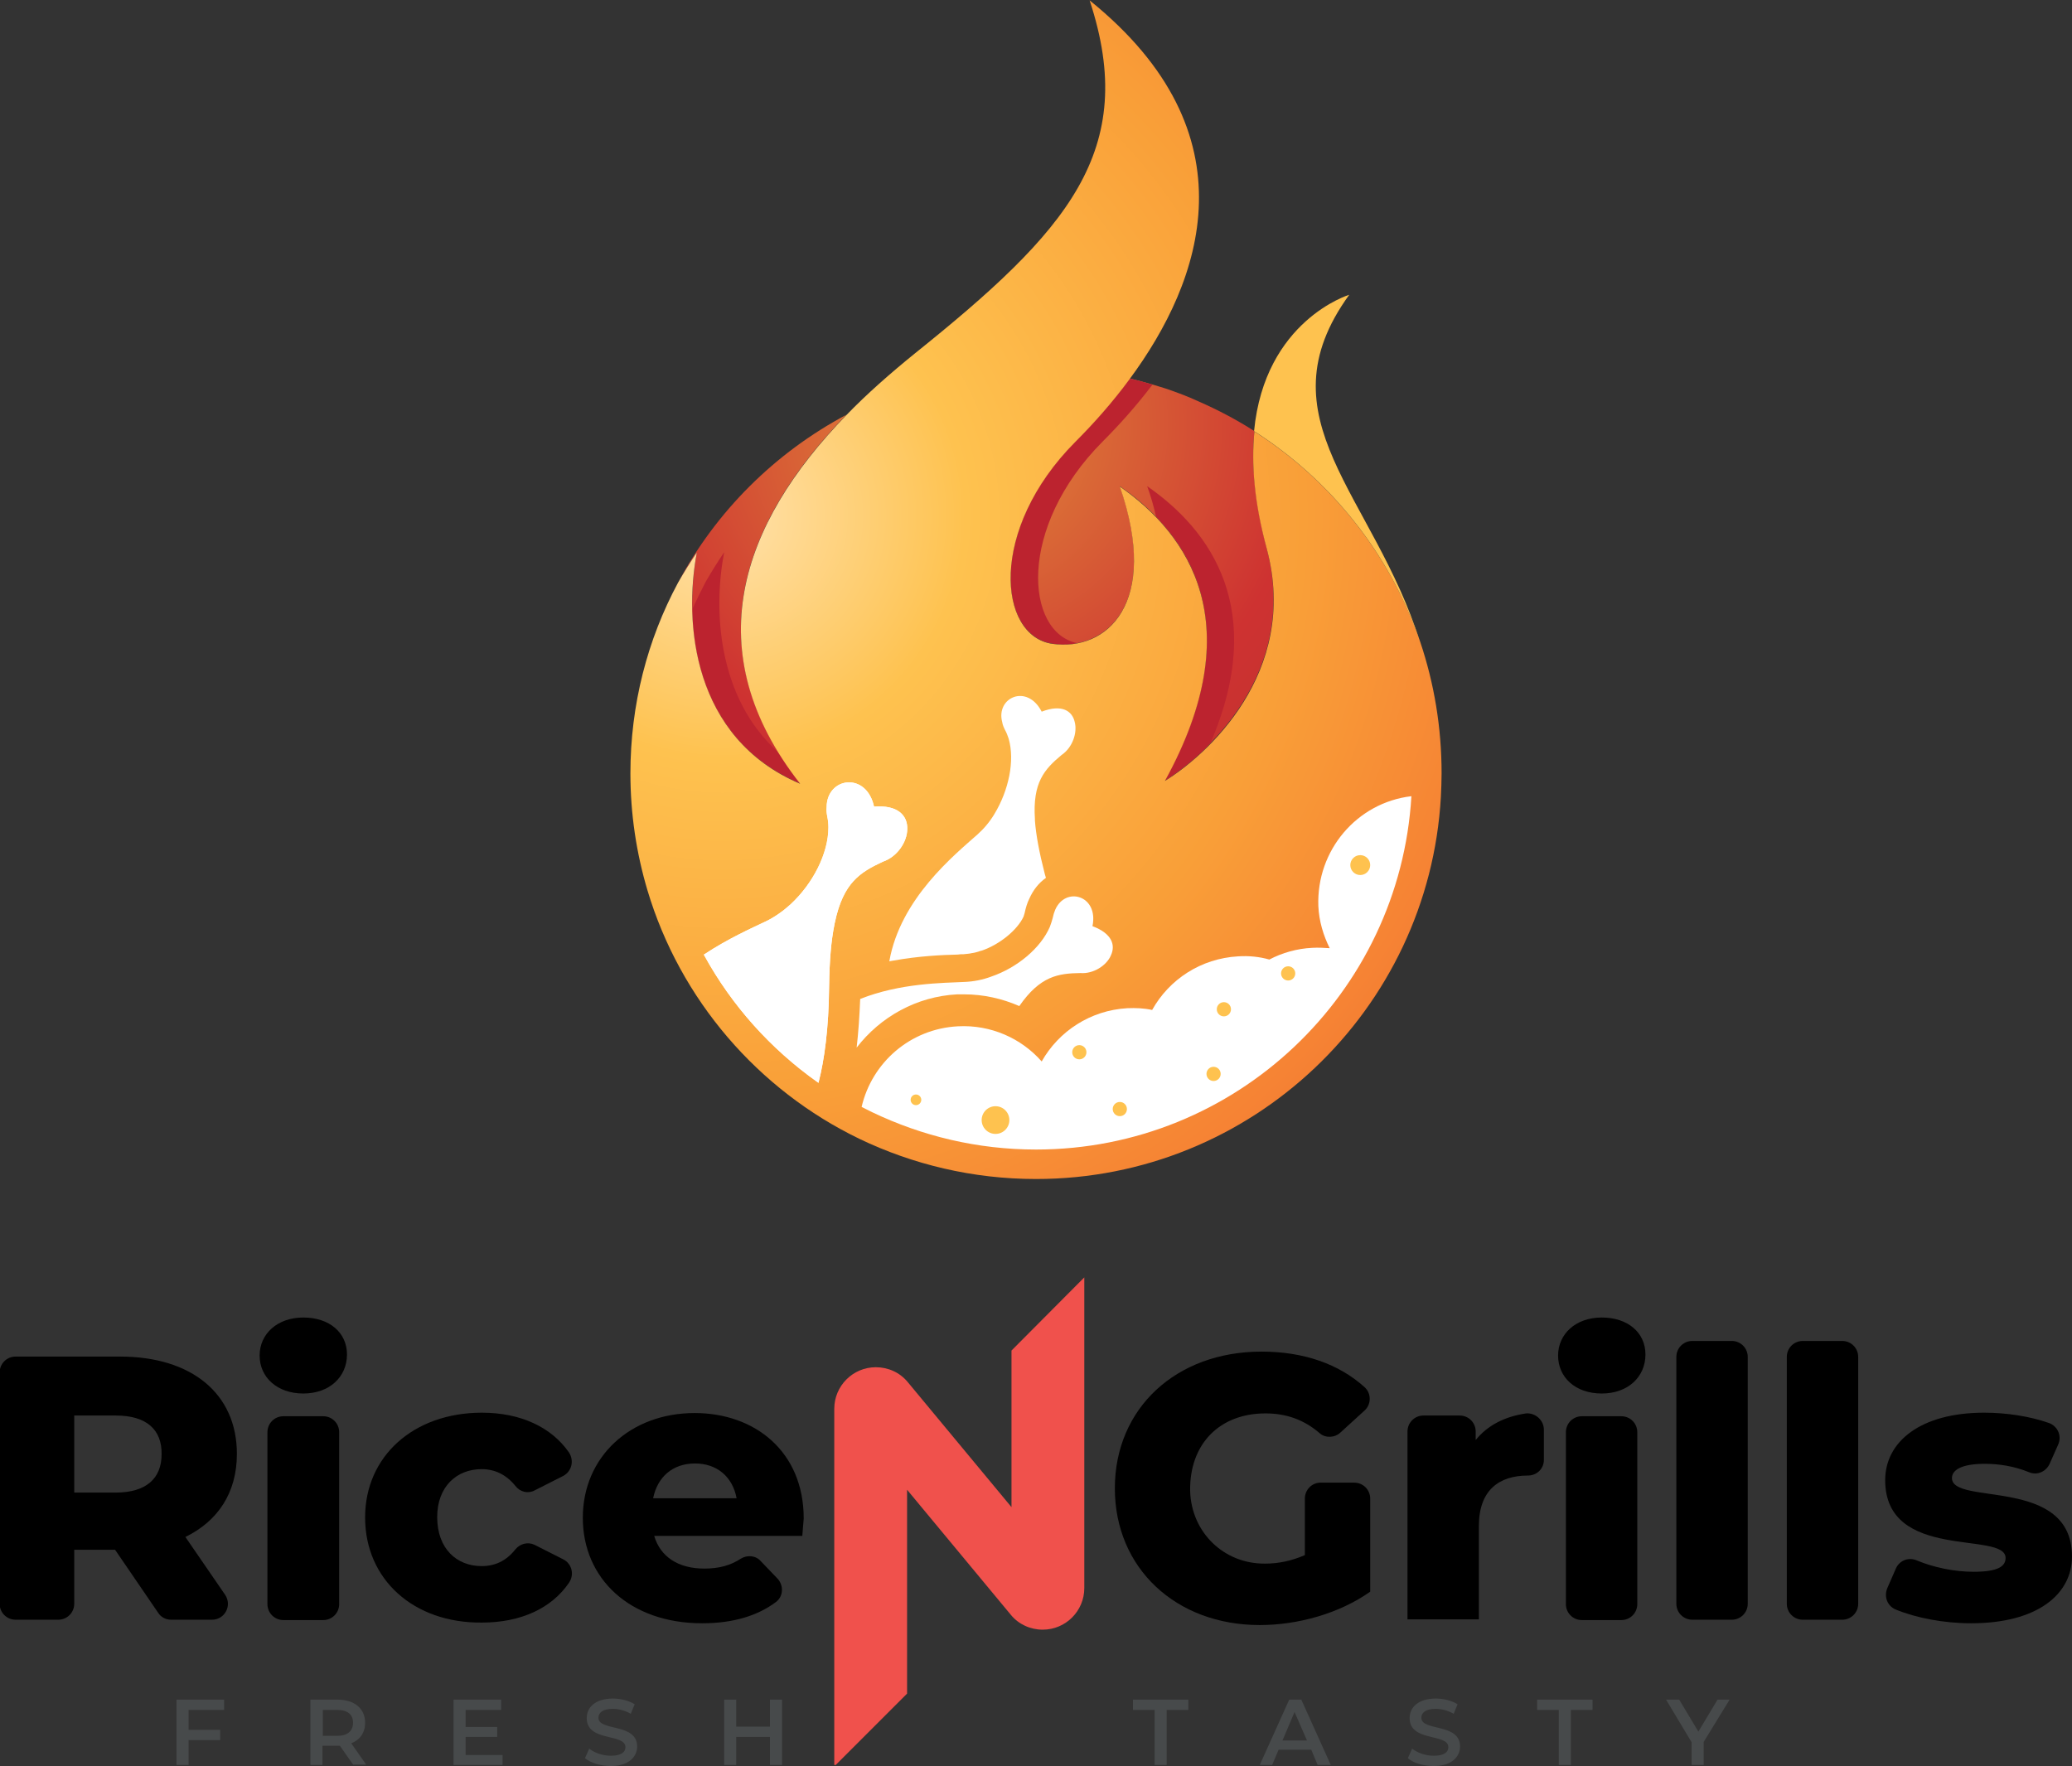 <?xml version="1.0" encoding="utf-8"?>
<!-- Generator: Adobe Illustrator 24.1.3, SVG Export Plug-In . SVG Version: 6.00 Build 0)  -->
<svg version="1.1" id="Layer_1" xmlns="http://www.w3.org/2000/svg" xmlns:xlink="http://www.w3.org/1999/xlink" x="0px" y="0px"
	 viewBox="0 0 583.4 497.3" style="enable-background:new 0 0 583.4 497.3;" xml:space="preserve">
<rect x="0" y="0" width="583.4" height="497.3" fill="#333333" stroke="none"/>
<style type="text/css">
	.st0{fill:url(#SVGID_1_);}
	.st1{fill:url(#SVGID_2_);}
	.st2{fill:#BC232F;}
	.st3{fill:url(#SVGID_3_);}
	.st4{fill:#FEC24F;}
	.st5{fill:#FFFFFF;stroke:#FFFFFF;stroke-width:0.5;stroke-miterlimit:10;}
	.st6{fill:#FFFFFF;}
	.st7{fill:#F0514C;}
	.st8{fill:#474A4B;}
</style>
<g>
	<radialGradient id="SVGID_1_" cx="269.643" cy="119.546" r="205.832" gradientUnits="userSpaceOnUse">
		<stop  offset="0" style="stop-color:#E18C3A"/>
		<stop  offset="0.475" style="stop-color:#CE3231"/>
		<stop  offset="1" style="stop-color:#A9342B"/>
	</radialGradient>
	<path class="st0" d="M219.3,212c1.8,2.9,3.8,5.7,6,8.6c-12.3-5.2-20-13.6-24.6-23.1c-4-8.3-5.6-17.4-5.8-25.8
		c-0.1-5.8,0.4-11.4,1.3-16.1c-1.9,2.8-3.7,5.7-5.3,8.5c10.7-20.1,27.3-36.6,47.4-47.3c-17.2,17.7-28.6,37.1-29.6,57.3
		C208.1,186.4,211.3,199.1,219.3,212z"/>
	<radialGradient id="SVGID_2_" cx="269.643" cy="119.546" r="205.832" gradientUnits="userSpaceOnUse">
		<stop  offset="0" style="stop-color:#E18C3A"/>
		<stop  offset="0.475" style="stop-color:#CE3231"/>
		<stop  offset="1" style="stop-color:#A9342B"/>
	</radialGradient>
	<path class="st1" d="M358.5,171.7c-0.9,16.2-9.3,29-17.7,37.6c-4.7,4.9-9.5,8.4-12.8,10.5c11.1-20.1,13.5-36.4,10.9-49.4
		c-2-10.2-7.1-18.4-13.4-24.9c-2.9-3-6.1-5.7-9.4-8c-0.3-0.2-0.5-0.4-0.8-0.6c0.1,0.4,0.3,0.7,0.4,1.1c7.8,23.6,1.9,37-7.8,41.6
		c-1.4,0.7-2.9,1.2-4.5,1.5c0,0,0,0,0,0c-2.3,0.4-4.6,0.5-7,0.1c-15.3-2.2-18.1-32.2,6.5-56.9c4.4-4.4,9.3-9.8,13.9-15.9
		c0.5-0.6,0.9-1.2,1.4-1.8c2.2,0.5,4.3,1.1,6.4,1.7c1.2,0.4,2.4,0.7,3.6,1.1c3.2,1.1,6.2,2.2,9.2,3.6c5.5,2.4,10.8,5.2,15.8,8.4
		c-0.9,8.9,0,19.8,3.5,33.1C358.3,160.6,358.8,166.4,358.5,171.7z"/>
	<path class="st2" d="M219.3,212c1.8,2.9,3.8,5.7,6,8.6c-23-9.8-30-30.8-30.4-49c1.2-2.6,2.4-5.1,3.7-7.6c1.6-2.8,3.4-5.7,5.3-8.5
		C200.8,171.6,201.9,196.5,219.3,212z"/>
	<path class="st2" d="M310.5,124.3c-24.2,24.3-21.8,53.8-7.2,56.8c-2.3,0.4-4.6,0.5-7,0.1c-15.3-2.2-18.1-32.2,6.5-56.9
		c4.9-4.9,10.3-10.9,15.3-17.7c2.2,0.5,4.3,1.1,6.4,1.7C319.8,114.5,314.9,119.9,310.5,124.3z"/>
	<path class="st2" d="M340.8,209.3c-4.7,4.9-9.5,8.4-12.8,10.5c19.9-36,11.8-59.5-2.5-74.3c-0.6-2.7-1.4-5.6-2.5-8.6
		C340.9,149.3,357,171.7,340.8,209.3z"/>
	<radialGradient id="SVGID_3_" cx="203.37" cy="145.198" r="232.925" gradientUnits="userSpaceOnUse">
		<stop  offset="0" style="stop-color:#FFE2AD"/>
		<stop  offset="0.294" style="stop-color:#FEC24F"/>
		<stop  offset="0.703" style="stop-color:#F99F38"/>
		<stop  offset="1" style="stop-color:#F57E33"/>
	</radialGradient>
	<path class="st3" d="M405.9,217.8c0,2.2-0.1,4.4-0.2,6.6c-3.4,60-53.2,107.6-114,107.6c-17.8,0-34.7-4.1-49.7-11.3
		c-28.6-13.8-50.5-39.2-59.7-70c-3.1-10.4-4.8-21.5-4.8-32.9c0-19.4,4.8-37.7,13.4-53.7c1.6-2.8,3.4-5.7,5.3-8.5
		c-3.7,19.6-1.3,52.2,29.1,65.1c-29.2-37.2-17-72.9,13-103.8c5.8-6,12.3-11.7,19.2-17.3c43-34.5,63.3-57.1,49.3-99.5
		c46.6,37.6,31.7,79,11.3,106.6c-5,6.8-10.4,12.8-15.3,17.7c-24.6,24.7-21.8,54.7-6.5,56.9c15.3,2.2,30.4-11.3,19-44.3
		c19.5,13.6,36.9,38.9,12.7,82.9c11.3-6.9,38-30.3,28.7-65.3c-3.6-13.2-4.4-24.1-3.5-33.1c21.6,13.8,38.2,34.6,46.7,59.3
		C403.8,192.4,405.9,204.8,405.9,217.8z"/>
	<path class="st4" d="M399.8,180.7c-8.4-24.7-25.1-45.5-46.7-59.3c3-31.2,26.8-38.4,26.8-38.4C354.6,117.9,386.8,139.2,399.8,180.7z
		"/>
	<path class="st4" d="M255.2,233.4c0,3.6-2.8,7.7-6.7,9c-6.4,3-11.3,5.9-13.7,17.4c0,0.2-0.1,0.3-0.1,0.5c0,0,0,0,0,0
		c-0.9,4.4-1.4,10-1.5,17.3c-0.1,12.3-1.4,20.9-2.9,26.9L198.6,269c6.7-4.4,13.2-7.3,17.2-9.2c2.5-1.2,4.9-2.9,7-4.8l0,0
		c6.4-5.9,10.8-14.5,10.8-21.9c0-1-0.1-2-0.3-3c-0.2-1-0.3-1.8-0.2-2.7c0-8.2,10.9-9.8,12.9,0.1
		C252.8,226.8,255.3,229.9,255.2,233.4z"/>
	<path class="st5" d="M255.2,233.4c0,3.6-2.8,7.7-6.7,9c-6.4,3-11.3,5.9-13.7,17.4c0,0.2-0.1,0.3-0.1,0.5c0,0,0,0,0,0
		c-0.9,4.4-1.4,10-1.5,17.3c-0.1,12.3-1.4,20.9-2.9,26.9c-13.1-9.3-24-21.4-31.8-35.6c6.7-4.4,13.2-7.3,17.2-9.2
		c2.5-1.2,4.9-2.9,7-4.8l0,0c6.4-5.9,10.8-14.5,10.8-21.9c0-1-0.1-2-0.3-3c-0.2-1-0.3-1.8-0.2-2.7c0-8.2,10.9-9.8,12.9,0.1
		C252.8,226.8,255.3,229.9,255.2,233.4z"/>
	<path class="st6" d="M397.4,224.2c-3.3,55.5-49.4,99.5-105.7,99.5c-16.5,0-32.1-3.8-46.1-10.5c-1-0.5-2-1-3-1.5
		c2.9-12.5,13.7-22,27.1-22.7c9.3-0.5,17.9,3.4,23.6,9.9c4.8-8.5,13.7-14.4,24.1-15c2.4-0.1,4.8,0,7,0.5
		c4.8-8.6,13.7-14.5,24.2-15.1c3-0.2,6,0.1,8.8,0.9c3.6-1.9,7.8-3.1,12.1-3.3c1.7-0.1,3.3,0,4.9,0.1c-1.8-3.6-3-7.6-3.2-11.8
		C370.6,239.4,382.1,226,397.4,224.2z"/>
	<circle class="st4" cx="280.3" cy="315.4" r="3.9"/>
	<circle class="st4" cx="383" cy="243.6" r="2.8"/>
	<circle class="st4" cx="315.3" cy="312.3" r="2"/>
	<circle class="st4" cx="362.7" cy="274.1" r="2"/>
	<circle class="st4" cx="303.9" cy="296.3" r="2"/>
	<circle class="st4" cx="341.7" cy="302.4" r="2"/>
	<circle class="st4" cx="344.6" cy="284.2" r="2"/>
	<circle class="st4" cx="257.9" cy="309.7" r="1.5"/>
	<path class="st6" d="M298.9,212.6c-4.8,4-8.2,7.7-7.5,18.1c0,0.1,0,0.3,0,0.4c0,0,0,0,0,0c0.3,4,1.2,8.9,2.8,15.1
		c0.1,0.3,0.2,0.7,0.3,1c-2,1.4-3.6,3.4-4.7,5.9c-0.6,1.2-1,2.6-1.3,4c-0.1,0.3-0.2,0.7-0.3,1c-1.7,3.7-6.6,7.8-11.8,9.6l-0.1,0
		c-0.9,0.3-1.8,0.6-2.7,0.7c-0.8,0.2-1.6,0.2-2.3,0.3c-0.5,0-1.1,0-1.7,0.1c-4.3,0.1-10.9,0.4-18.1,1.7c-0.4,0.1-0.8,0.1-1.1,0.2
		c3.1-17.7,18.4-30,24.8-35.7c1.8-1.6,3.5-3.6,4.8-5.8l0,0c4-6.6,5.8-15,4-21.2c-0.3-0.9-0.6-1.7-1-2.4c-0.4-0.8-0.7-1.5-0.8-2.2
		c-1.9-7,7-11,11.1-3c5.7-2.2,8.6-0.2,9.3,2.9C303.4,206.3,302,210.5,298.9,212.6z"/>
	<path class="st6" d="M312.8,269c-1.2,2.9-5,5.3-8.6,5c-6.2,0.1-11.3,0.8-17.2,9.3c-4.8-2.1-10.1-3.3-15.5-3.3c-0.7,0-1.4,0-2,0
		c-11.4,0.6-21.6,6.3-28.3,15c0.5-4.3,0.8-8.8,1-13.7c11.3-4.5,23.3-4.5,29.5-4.8c2.4-0.1,5-0.6,7.4-1.5h0c7.3-2.5,13.9-8,16.5-14
		c0.3-0.8,0.6-1.7,0.8-2.5c0.2-0.9,0.4-1.6,0.7-2.3c2.9-6.7,12.3-4.1,10.5,4.6C313.2,262.9,314.1,266.2,312.8,269z"/>
	<path class="st5" d="M255.2,233.4c0,3.6-2.8,7.7-6.7,9c-6.4,3-11.3,5.9-13.7,17.4c0,0.2-0.1,0.3-0.1,0.5c0,0,0,0,0,0
		c-0.9,4.4-1.4,10-1.5,17.3c-0.1,12.3-1.4,20.9-2.9,26.9c-13.1-9.3-24-21.4-31.8-35.6c6.7-4.4,13.2-7.3,17.2-9.2
		c2.5-1.2,4.9-2.9,7-4.8l0,0c6.4-5.9,10.8-14.5,10.8-21.9c0-1-0.1-2-0.3-3c-0.2-1-0.3-1.8-0.2-2.7c0-8.2,10.9-9.8,12.9,0.1
		C252.8,226.8,255.3,229.9,255.2,233.4z"/>
	<g>
		<path d="M32.4,436.4H20.9v15.2c0,2.5-2,4.5-4.5,4.5h-12c-2.5,0-4.5-2-4.5-4.5v-65.1c0-2.5,2-4.5,4.5-4.5h29.4
			c20.2,0,32.9,10.5,32.9,27.4c0,10.9-5.3,18.9-14.5,23.4l11.2,16.3c2,3-0.1,7-3.7,7H48.2c-1.5,0-2.9-0.7-3.7-2L32.4,436.4z
			 M32.6,398.6H20.9v21.7h11.6c8.7,0,13-4,13-10.8C45.6,402.6,41.3,398.6,32.6,398.6z"/>
	</g>
	<g>
		<path d="M73.1,381.7c0-6,4.9-10.7,12.3-10.7s12.3,4.3,12.3,10.4c0,6.3-4.9,11-12.3,11S73.1,387.8,73.1,381.7z M79.8,398.8H91
			c2.5,0,4.5,2,4.5,4.5v48.4c0,2.5-2,4.5-4.5,4.5H79.8c-2.5,0-4.5-2-4.5-4.5v-48.4C75.3,400.8,77.3,398.8,79.8,398.8z"/>
	</g>
	<g>
		<path d="M102.8,427.3c0-17.2,13.6-29.5,32.9-29.5c10.9,0,19.6,4.1,24.5,11.2c1.5,2.3,0.8,5.3-1.6,6.6l-8.1,4.1
			c-1.9,1-4.1,0.4-5.4-1.3c-2.6-3.2-5.8-4.7-9.5-4.7c-7,0-12.5,4.9-12.5,13.5c0,8.9,5.5,13.8,12.5,13.8c3.7,0,6.9-1.4,9.5-4.7
			c1.3-1.6,3.5-2.2,5.4-1.3l8.1,4.1c2.4,1.2,3.2,4.3,1.6,6.6c-4.9,7.2-13.6,11.2-24.5,11.2C116.5,457.1,102.8,444.8,102.8,427.3z"/>
	</g>
	<g>
		<path d="M225.9,432.5h-41.7c1.7,5.8,6.7,9.2,14.1,9.2c4.2,0,7.4-0.9,10.3-2.8c1.8-1.1,4.2-0.9,5.6,0.7l4.7,4.9
			c1.8,1.9,1.7,5-0.4,6.6c-5.2,3.9-12.1,6-20.8,6c-20.4,0-33.6-12.6-33.6-29.7c0-17.2,13.4-29.5,31.5-29.5
			c16.9,0,30.7,10.8,30.7,29.7C226.2,429,226,430.9,225.9,432.5z M183.9,421.9h23.5c-1.1-6-5.5-9.8-11.7-9.8
			C189.4,412.1,185.1,415.9,183.9,421.9z"/>
	</g>
	<g>
		<path d="M371.8,417.5h9.5c2.5,0,4.5,2,4.5,4.5v26.2c-8.6,6.1-20.3,9.4-31.1,9.4c-23.6,0-40.8-16-40.8-38.5s17.2-38.5,41.3-38.5
			c11.9,0,21.8,3.5,29,10c2,1.8,1.9,4.9,0,6.6l-6.8,6.2c-1.6,1.5-4.2,1.6-5.8,0.2c-4.4-3.8-9.4-5.6-15.3-5.6
			c-12.9,0-21.4,8.6-21.2,21.8c0.3,11.6,9.4,20.6,21.1,20.5c3.9,0,7.5-0.8,11.2-2.4V422C367.4,419.5,369.4,417.5,371.8,417.5z"/>
	</g>
	<g>
		<path d="M434.7,402.6v8.5c0,2.5-2,4.4-4.5,4.4c0,0,0,0,0,0c-8.1,0-13.8,4.1-13.8,14.2v26.3h-20.1v-52.9c0-2.5,2-4.5,4.5-4.5h10.2
			c2.5,0,4.5,2,4.5,4.5v2.4c3.3-4.1,8.1-6.6,14.2-7.5C432.3,397.8,434.7,399.9,434.7,402.6z"/>
	</g>
	<g>
		<path d="M438.7,381.7c0-6,4.9-10.7,12.3-10.7c7.4,0,12.3,4.3,12.3,10.4c0,6.3-4.9,11-12.3,11C443.5,392.4,438.7,387.8,438.7,381.7
			z M445.4,398.8h11.1c2.5,0,4.5,2,4.5,4.5v48.4c0,2.5-2,4.5-4.5,4.5h-11.1c-2.5,0-4.5-2-4.5-4.5v-48.4
			C440.9,400.8,442.9,398.8,445.4,398.8z"/>
	</g>
	<g>
		<path d="M476.5,377.6h11.1c2.5,0,4.5,2,4.5,4.5v69.5c0,2.5-2,4.5-4.5,4.5h-11.1c-2.5,0-4.5-2-4.5-4.5v-69.5
			C472,379.6,474,377.6,476.5,377.6z"/>
	</g>
	<g>
		<path d="M507.6,377.6h11.1c2.5,0,4.5,2,4.5,4.5v69.5c0,2.5-2,4.5-4.5,4.5h-11.1c-2.5,0-4.5-2-4.5-4.5v-69.5
			C503.1,379.6,505.1,377.6,507.6,377.6z"/>
	</g>
	<g>
		<path d="M531.4,447.2l2.4-5.5c1-2.3,3.6-3.3,5.9-2.3c4.8,2,10.6,3.2,16,3.2c6.8,0,9-1.5,9-3.9c0-7.7-33.9,1.1-33.9-21.9
			c0-10.8,9.9-19,27.9-19c6.2,0,12.8,1,18.2,2.9c2.5,0.9,3.7,3.7,2.6,6.1l-2.4,5.4c-1,2.2-3.5,3.3-5.7,2.4
			c-4.4-1.8-8.7-2.4-12.6-2.4c-6.8,0-9.2,1.9-9.2,4c0,7.9,33.8-0.6,33.8,22.1c0,10.6-9.7,18.8-28.4,18.8c-7.7,0-15.5-1.5-21.3-3.9
			C531.4,452.2,530.4,449.6,531.4,447.2z"/>
	</g>
	<g>
		<path class="st7" d="M284.8,380.3v44.1l-29.2-35.2c-2.2-2.7-5.5-4.2-9-4.2h0c-6.5,0-11.7,5.3-11.7,11.7V497h0.4l20.1-20.1v-57.4
			l29.2,35.2c2.2,2.7,5.5,4.2,9,4.2h0c6.5,0,11.7-5.3,11.7-11.7v-87.5L284.8,380.3z"/>
	</g>
	<g>
		<path class="st8" d="M53.1,481.5v5.6H62v2.9h-8.9v7h-3.4v-18.4h13.4v2.9H53.1z"/>
		<path class="st8" d="M99.5,497l-3.8-5.4c-0.2,0-0.5,0-0.7,0h-4.2v5.4h-3.4v-18.4H95c4.8,0,7.8,2.5,7.8,6.5c0,2.8-1.4,4.8-3.9,5.8
			l4.2,6H99.5z M94.9,481.5h-4v7.3h4c3,0,4.5-1.4,4.5-3.7C99.4,482.8,97.9,481.5,94.9,481.5z"/>
		<path class="st8" d="M141.5,494.1v2.9h-13.8v-18.4h13.4v2.9h-10v4.8h8.9v2.8h-8.9v5.1H141.5z"/>
		<path class="st8" d="M164.7,495.1l1.2-2.7c1.5,1.2,3.8,2,6.1,2c2.9,0,4.1-1,4.1-2.4c0-4-10.9-1.4-10.9-8.2c0-3,2.4-5.5,7.4-5.5
			c2.2,0,4.5,0.6,6.1,1.6l-1.1,2.7c-1.7-1-3.5-1.4-5.1-1.4c-2.8,0-4,1.1-4,2.5c0,3.9,10.9,1.4,10.9,8.1c0,2.9-2.4,5.5-7.4,5.5
			C169.1,497.3,166.3,496.4,164.7,495.1z"/>
		<path class="st8" d="M220.2,478.6V497h-3.4v-7.9h-9.5v7.9h-3.4v-18.4h3.4v7.6h9.5v-7.6H220.2z"/>
	</g>
	<g>
		<path class="st8" d="M325.1,481.5H319v-2.9h15.6v2.9h-6.1V497h-3.4V481.5z"/>
		<path class="st8" d="M369.2,492.7H360l-1.8,4.3h-3.5l8.3-18.4h3.4l8.3,18.4H371L369.2,492.7z M368,490.1l-3.5-8l-3.4,8H368z"/>
		<path class="st8" d="M396.4,495.1l1.2-2.7c1.5,1.2,3.8,2,6.1,2c2.9,0,4.1-1,4.1-2.4c0-4-10.9-1.4-10.9-8.2c0-3,2.4-5.5,7.4-5.5
			c2.2,0,4.5,0.6,6.1,1.6l-1.1,2.7c-1.7-1-3.5-1.4-5.1-1.4c-2.8,0-4,1.1-4,2.5c0,3.9,10.9,1.4,10.9,8.1c0,2.9-2.4,5.5-7.4,5.5
			C400.7,497.3,397.9,496.4,396.4,495.1z"/>
		<path class="st8" d="M438.9,481.5h-6.1v-2.9h15.6v2.9h-6.1V497h-3.4V481.5z"/>
		<path class="st8" d="M479.7,490.5v6.5h-3.4v-6.4l-7.2-12h3.7l5.4,9l5.4-9h3.4L479.7,490.5z"/>
	</g>
</g>
</svg>

